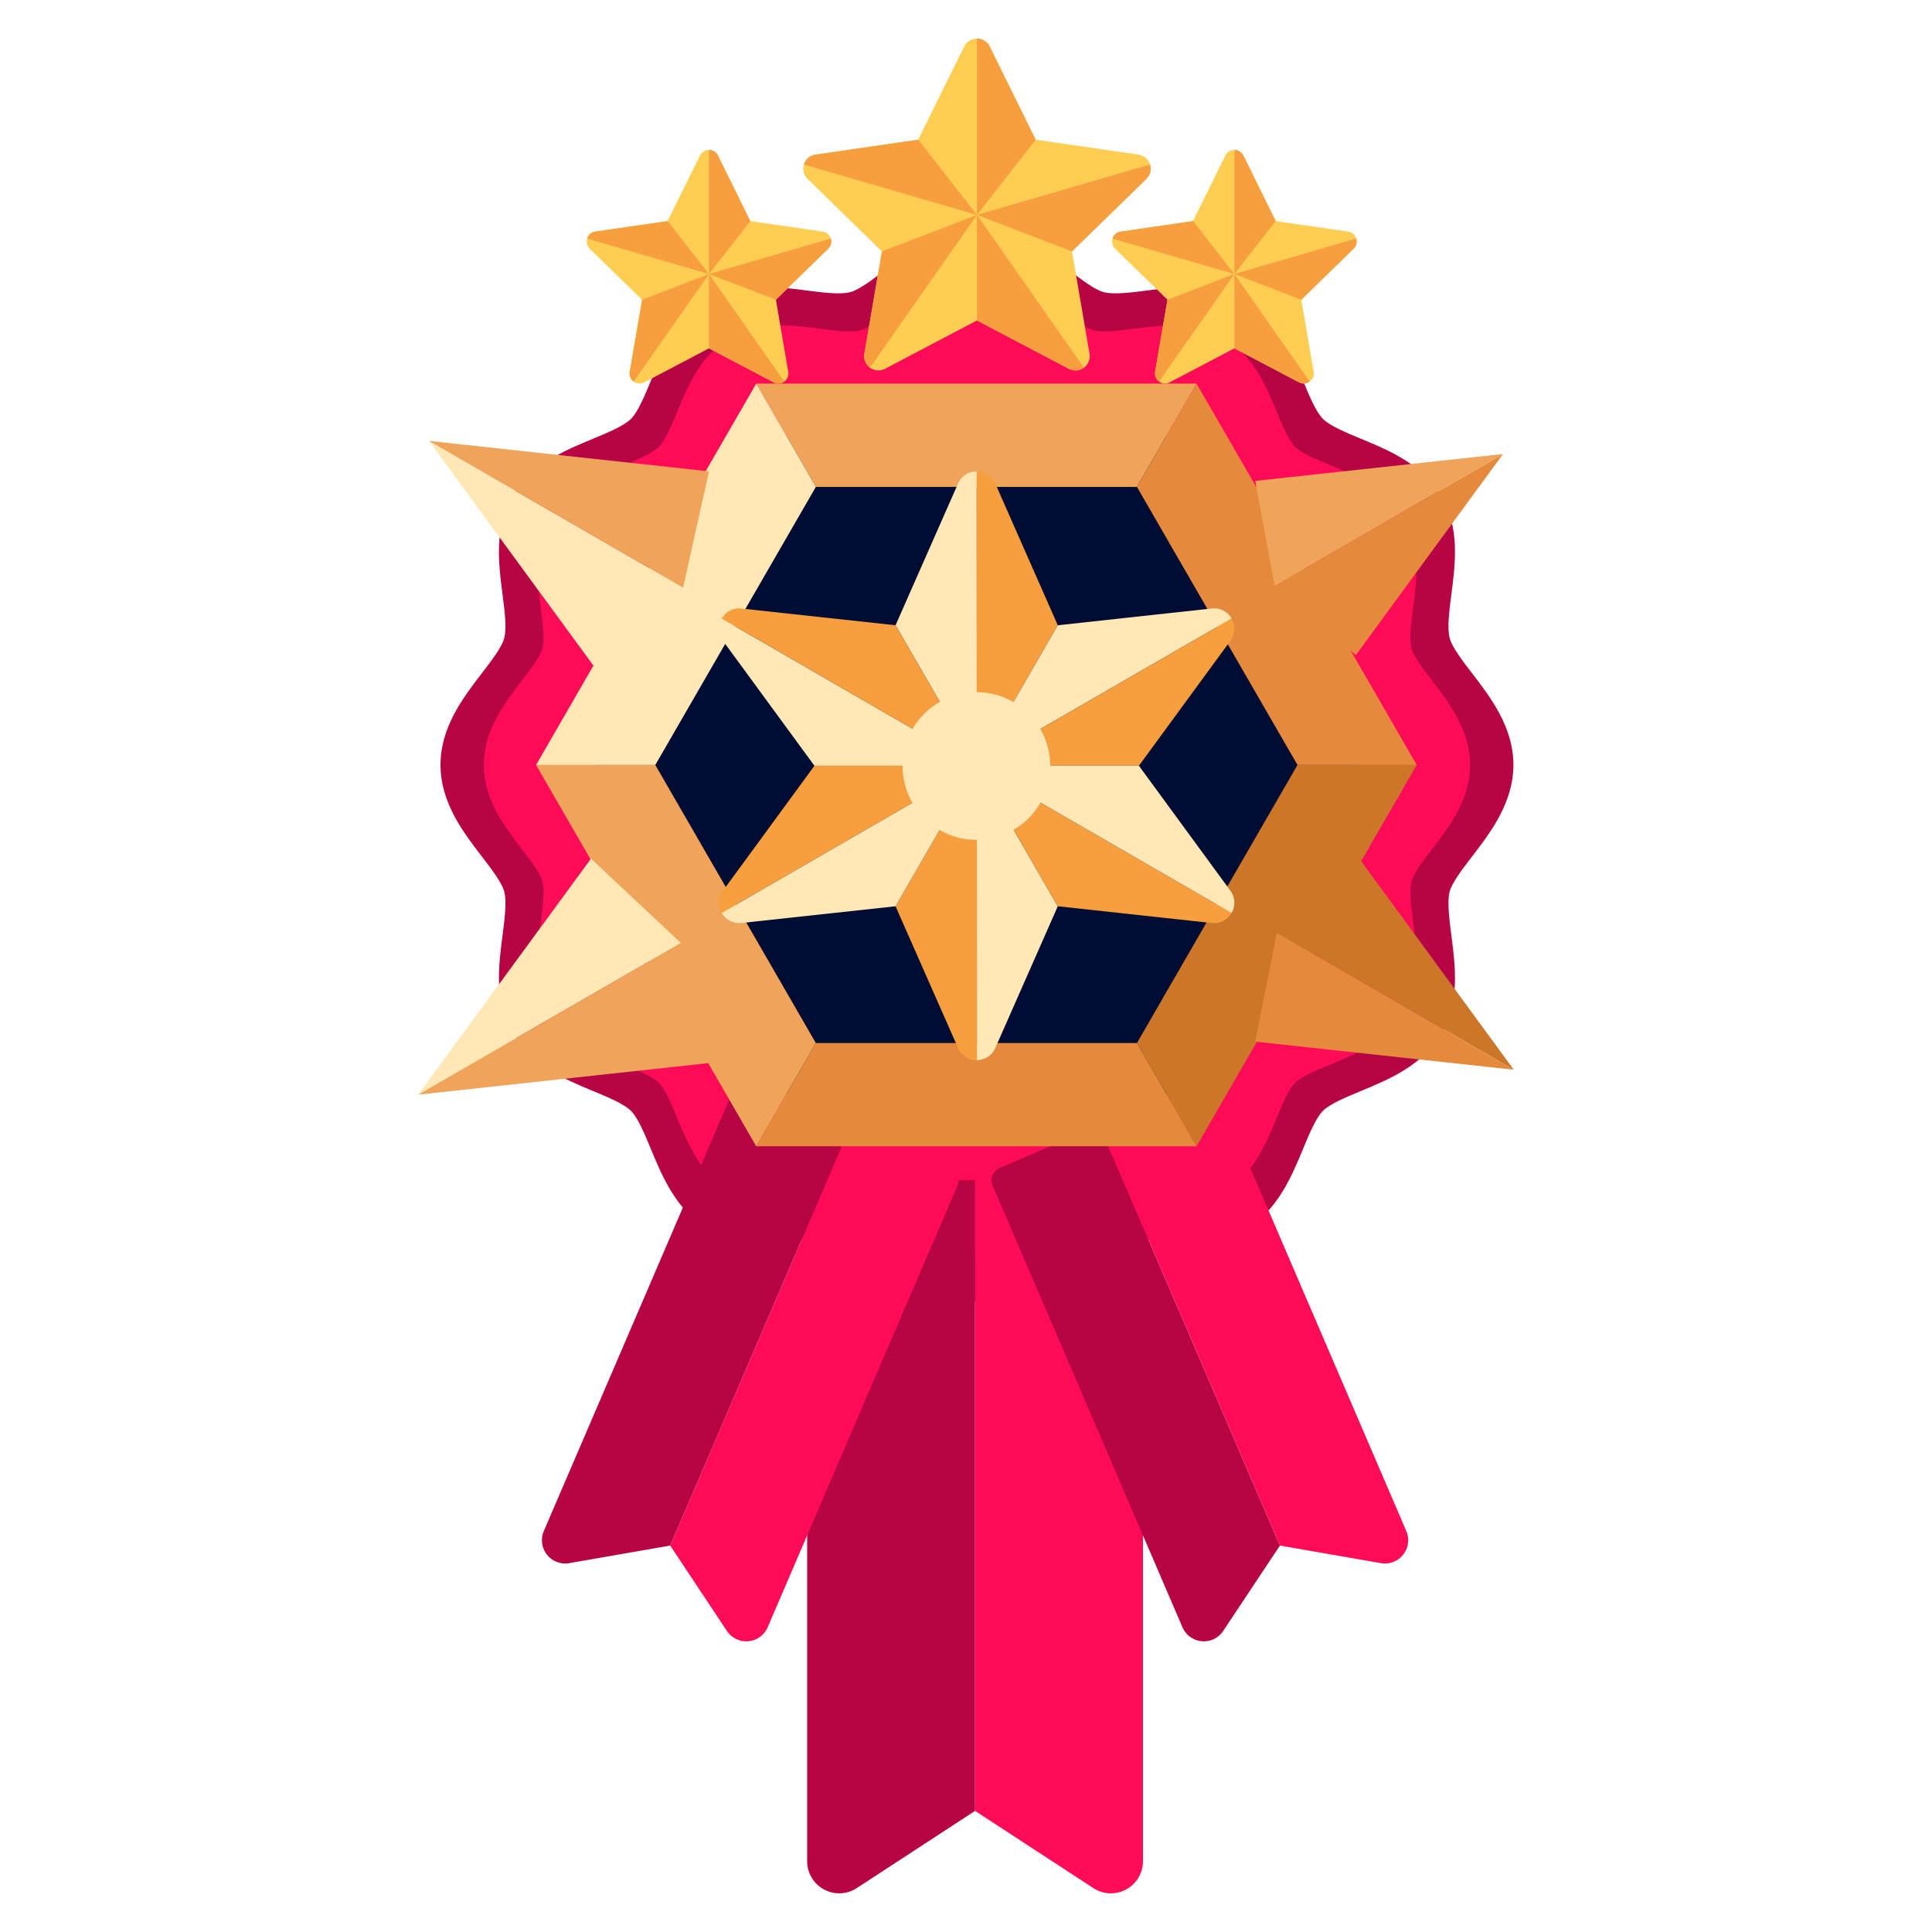 <svg xmlns="http://www.w3.org/2000/svg" width="500" height="500" data-name="Layer 1" viewBox="0 0 500 500" id="3-star-medal"><path fill="#b70445" d="M252.836,336.783c-9.783,0-17.49-5.92-23.684-10.676-3.321-2.55-6.755-5.188-9.099-5.815-2.599-.696-7.056-.12-11.366.438-8.011,1.034-17.091,2.208-25.294-2.538-8.305-4.805-11.988-13.696-14.949-20.84-1.64-3.957-3.335-8.049-5.152-9.865-1.817-1.818-5.909-3.513-9.865-5.152-7.143-2.96-16.034-6.644-20.838-14.947-4.745-8.203-3.573-17.282-2.537-25.294.557-4.31,1.133-8.767.439-11.364-.626-2.344-3.264-5.778-5.814-9.098-4.757-6.194-10.677-13.9-10.677-23.684s5.919-17.49,10.676-23.684c2.551-3.321,5.188-6.755,5.815-9.099.695-2.598.119-7.055-.438-11.364-1.035-8.012-2.209-17.092,2.538-25.295,4.804-8.304,13.696-11.988,20.84-14.948,3.957-1.64,8.048-3.336,9.865-5.152s3.512-5.909,5.152-9.864c2.96-7.143,6.644-16.034,14.949-20.838,8.203-4.747,17.283-3.573,25.294-2.537,4.31.556,8.767,1.132,11.364.439,2.343-.626,5.777-3.264,9.098-5.815,6.193-4.758,13.9-10.678,23.683-10.678s17.49,5.919,23.684,10.676c3.321,2.55,6.755,5.188,9.099,5.815,2.597.696,7.054.118,11.365-.438,8.011-1.034,17.092-2.208,25.294,2.538,8.304,4.805,11.988,13.695,14.949,20.84,1.64,3.957,3.335,8.049,5.152,9.865s5.909,3.513,9.865,5.152c7.143,2.96,16.034,6.644,20.838,14.947,4.746,8.203,3.573,17.282,2.538,25.294-.557,4.31-1.133,8.767-.439,11.364.626,2.344,3.264,5.778,5.815,9.098,4.756,6.194,10.675,13.901,10.675,23.684s-5.919,17.49-10.676,23.684c-2.551,3.321-5.188,6.755-5.815,9.099-.695,2.598-.119,7.055.438,11.364,1.035,8.012,2.208,17.092-2.538,25.295-4.804,8.304-13.695,11.988-20.84,14.948-3.956,1.64-8.048,3.336-9.866,5.152s-3.512,5.909-5.152,9.864c-2.96,7.143-6.644,16.034-14.949,20.838-8.203,4.746-17.283,3.573-25.294,2.538-4.31-.556-8.767-1.132-11.364-.439-2.343.626-5.777,3.264-9.098,5.815-6.191,4.757-13.899,10.677-23.682,10.677Z"></path><path fill="#ff0b57" d="M252.836,325.572c-8.993,0-16.078-5.442-21.771-9.814-3.053-2.344-6.21-4.769-8.364-5.345-2.389-.639-6.487-.11-10.448.403-7.364.951-15.711,2.03-23.251-2.333-7.634-4.417-11.02-12.59-13.742-19.157-1.507-3.638-3.066-7.399-4.736-9.069s-5.431-3.229-9.069-4.736c-6.566-2.721-14.739-6.108-19.155-13.74-4.362-7.54-3.284-15.887-2.332-23.251.512-3.962,1.041-8.059.403-10.447-.576-2.155-3-5.311-5.345-8.364-4.373-5.694-9.815-12.778-9.815-21.771s5.441-16.078,9.814-21.771c2.345-3.053,4.769-6.21,5.345-8.364.639-2.388.109-6.485-.403-10.447-.952-7.365-2.03-15.711,2.333-23.252,4.416-7.633,12.59-11.02,19.157-13.741,3.637-1.507,7.398-3.066,9.069-4.736s3.229-5.432,4.736-9.068c2.721-6.566,6.108-14.74,13.742-19.155,7.541-4.363,15.887-3.285,23.251-2.332,3.962.511,8.059,1.041,10.447.403,2.154-.576,5.311-3,8.363-5.345,5.693-4.374,12.777-9.815,21.771-9.815s16.078,5.441,21.771,9.814c3.053,2.344,6.21,4.769,8.364,5.345,2.388.639,6.485.109,10.447-.403,7.364-.95,15.711-2.03,23.252,2.333,7.634,4.417,11.02,12.59,13.742,19.157,1.507,3.638,3.066,7.399,4.736,9.069s5.432,3.229,9.069,4.736c6.566,2.721,14.739,6.108,19.155,13.74,4.363,7.54,3.284,15.887,2.333,23.251-.512,3.962-1.041,8.059-.403,10.447.576,2.155,3,5.311,5.345,8.364,4.372,5.694,9.813,12.778,9.813,21.771s-5.441,16.078-9.814,21.771c-2.345,3.053-4.769,6.21-5.346,8.364-.639,2.388-.109,6.485.403,10.447.952,7.365,2.03,15.711-2.333,23.252-4.416,7.633-12.59,11.02-19.157,13.741-3.637,1.507-7.398,3.066-9.069,4.736s-3.228,5.432-4.736,9.068c-2.721,6.566-6.108,14.74-13.742,19.155-7.54,4.363-15.888,3.285-23.251,2.333-3.962-.511-8.059-1.041-10.447-.403-2.154.576-5.31,3-8.363,5.345-5.691,4.373-12.776,9.815-21.769,9.815Z"></path><path fill="#ff0b57" d="M291.043,305.434H252.346v163.22L282.96,488.636a8.303,8.303,0,0,0,12.841-6.953V310.192A4.758,4.758,0,0,0,291.043,305.434Z"></path><path fill="#b70445" d="M252.346 305.434H213.648a4.758 4.758 0 00-4.758 4.758V481.683a8.303 8.303 0 0012.841 6.953l30.614-19.982h0v-163.22zM258.687 302.276l25.796-11.088 46.766 108.804-14.682 22.092a6.024 6.024 0 01-10.552-.956L256.878 306.811A3.452 3.452 0 01258.687 302.276z"></path><path fill="#ff0b57" d="M284.483 291.188l25.796-11.088a3.452 3.452 0 014.535 1.808L363.95 396.227a6.025 6.025 0 01-6.568 8.314l-26.133-4.549h0L284.483 291.188zM246.005 302.276l-25.796-11.088L173.442 399.992l14.682 22.092a6.024 6.024 0 0010.552-.956l49.136-114.318A3.452 3.452 0 00246.005 302.276z"></path><path fill="#b70445" d="M220.208,291.188l-25.796-11.088a3.452,3.452,0,0,0-4.535,1.808L140.741,396.227a6.025,6.025,0,0,0,6.568,8.314l26.133-4.549h0l46.766-108.804Z"></path><polygon fill="#000c33" points="301.951 112.646 203.426 112.646 154.163 197.971 203.426 283.296 301.951 283.296 351.213 197.971 301.951 112.646"></polygon><polygon fill="none" points="211.14 126.008 169.592 197.971 211.14 269.934 294.236 269.934 335.784 197.971 294.236 126.008 211.14 126.008"></polygon><polygon fill="#efa459" points="294.236 126.008 309.665 99.284 195.711 99.284 211.14 126.008 294.236 126.008"></polygon><polygon fill="#e5893c" points="335.784 197.971 366.642 197.971 309.665 99.284 294.236 126.008 335.784 197.971"></polygon><polygon fill="#cc7629" points="335.784 197.971 294.236 269.934 309.665 296.658 366.642 197.971 335.784 197.971"></polygon><polygon fill="#e5893c" points="211.14 269.934 195.711 296.658 309.665 296.658 294.236 269.934 211.14 269.934"></polygon><polygon fill="#efa459" points="169.592 197.971 138.735 197.971 195.711 296.658 211.14 269.934 169.592 197.971"></polygon><polygon fill="#ffe8b6" points="211.14 126.008 195.711 99.284 138.735 197.971 169.592 197.971 211.14 126.008"></polygon><circle cx="252.371" cy="197.948" r="59.091" fill="#000c33"></circle><path fill="#f79f3e" d="M210.774,198.178,187.1,230.518a5.201,5.201,0,0,0-.312,5.75l65.973-38.09Z"></path><path fill="#ffe8b6" d="M186.788,160.089a5.201,5.201,0,0,0,.312,5.75l23.674,32.339h41.987Z"></path><path fill="#ffe8b6" d="M252.798,198.115l-.033-76.116a5.2,5.2,0,0,0-4.827,3.145l-16.17,36.672,20.994,36.362Z"></path><polygon fill="#ffe8b6" points="252.761 198.178 252.798 198.157 252.798 198.115 252.761 198.178"></polygon><path fill="#f79f3e" d="M231.768,161.816l-39.844-4.333a5.201,5.201,0,0,0-5.136,2.605l65.973,38.089Z"></path><polygon fill="#ffe8b6" points="252.798 198.178 252.798 198.157 252.761 198.178 252.798 198.178"></polygon><polygon fill="#ffe8b6" points="252.798 198.199 252.798 198.178 252.761 198.178 252.798 198.199"></polygon><polygon fill="#ffe8b6" points="252.798 198.241 252.798 198.199 252.761 198.178 252.798 198.241"></polygon><path fill="#f79f3e" d="M252.761,198.178,231.768,234.54l16.17,36.672a5.199,5.199,0,0,0,4.893,3.14l-.033-76.112Z"></path><path fill="#ffe8b6" d="M186.788 236.268a5.201 5.201 0 005.136 2.605l39.844-4.333 20.994-36.362zM252.831 274.353a5.195 5.195 0 004.755-3.14l16.17-36.672-20.957-36.299z"></path><path fill="#f79f3e" d="M252.798 198.241l20.957 36.299 39.844 4.333a5.2 5.2 0 005.135-2.605L252.798 198.199zM273.755 161.816l-16.17-36.672a5.2 5.2 0 00-4.82-3.145l.033 76.116z"></path><path fill="#ffe8b6" d="M252.798,198.157l65.936-38.068a5.2,5.2,0,0,0-5.136-2.605l-39.844,4.332-20.957,36.299Z"></path><path fill="#f79f3e" d="M252.798,198.157l0,.021h41.951l23.674-32.339a5.2,5.2,0,0,0,.312-5.75Z"></path><path fill="#ffe8b6" d="M252.798,198.199l65.937,38.069a5.201,5.201,0,0,0-.312-5.75l-23.674-32.34H252.798Z"></path><circle cx="252.694" cy="198.241" r="19.108" fill="#ffe8b6"></circle><polygon fill="#ffe8b6" points="108.232 283.296 176.214 244.047 152.945 222.217 108.232 283.296"></polygon><polygon fill="#efa459" points="183.485 275.113 176.214 244.047 108.232 283.296 183.485 275.113"></polygon><polygon fill="#e5893c" points="350.882 169.544 388.989 117.489 388.989 117.489 329.869 151.622 350.882 169.544"></polygon><polygon fill="#efa459" points="329.869 151.622 388.989 117.489 324.854 124.463 329.869 151.622"></polygon><polygon fill="#ffe8b6" points="154.073 172.928 176.778 152.075 111.011 114.105 154.073 172.928"></polygon><polygon fill="#efa459" points="111.011 114.105 176.778 152.075 183.485 121.986 111.011 114.105"></polygon><polygon fill="#cc7629" points="352.01 222.534 330.433 241.434 391.768 276.846 352.01 222.534"></polygon><polygon fill="#e5893c" points="391.768 276.846 330.433 241.434 324.854 269.569 391.768 276.846"></polygon><path fill="#ffcd52" d="M256.144,12.056l11.892,24.095,26.591,3.864a3.689,3.689,0,0,1,2.045,6.293L277.43,65.064l4.542,26.483a3.689,3.689,0,0,1-5.353,3.889L252.836,82.932,229.053,95.436a3.689,3.689,0,0,1-5.353-3.889l4.542-26.483L209.001,46.308a3.689,3.689,0,0,1,2.045-6.293l26.591-3.864,11.892-24.095A3.689,3.689,0,0,1,256.144,12.056Z"></path><path fill="#f79f3e" d="M268.036,36.152,256.144,12.056A3.646,3.646,0,0,0,252.836,10V55.619Z"></path><path fill="#f79f3e" d="M277.43 65.064l19.241-18.756a3.642 3.642 0 00.948-3.731L252.836 55.618zM280.516 95.147l-27.68-39.528V82.932L276.62 95.436A3.646 3.646 0 00280.516 95.147z"></path><path fill="#f79f3e" d="M252.836 55.618l-24.594 9.445L223.7 91.547a3.645 3.645 0 001.456 3.6zM208.053 42.577L252.836 55.618l-15.2-19.467-26.591 3.864a3.646 3.646 0 00-2.993 2.561z"></path><path fill="#ffcd52" d="M185.813,40.253l8.372,16.963,18.72,2.72a2.597,2.597,0,0,1,1.439,4.43L200.798,77.569l3.198,18.644a2.597,2.597,0,0,1-3.768,2.738l-16.744-8.803-16.743,8.803a2.597,2.597,0,0,1-3.768-2.738l3.198-18.644L152.625,64.366a2.597,2.597,0,0,1,1.439-4.43l18.72-2.72,8.372-16.963A2.597,2.597,0,0,1,185.813,40.253Z"></path><path fill="#f79f3e" d="M194.185,57.216l-8.372-16.963a2.567,2.567,0,0,0-2.329-1.448V70.92Z"></path><path fill="#f79f3e" d="M200.798 77.569L214.344 64.365a2.565 2.565 0 00.667-2.627L183.484 70.92zM202.971 98.747L183.484 70.92V90.149l16.743 8.803A2.567 2.567 0 00202.971 98.747zM183.484 70.92l-17.314 6.649-3.197 18.644a2.566 2.566 0 001.025 2.534zM151.957 61.739l31.527 9.181L172.784 57.216l-18.72 2.72a2.567 2.567 0 00-2.107 1.803z"></path><path fill="#ffcd52" d="M321.783,40.253l8.372,16.963,18.72,2.72a2.597,2.597,0,0,1,1.44,4.43L336.768,77.569l3.198,18.644a2.597,2.597,0,0,1-3.768,2.738l-16.744-8.803-16.743,8.803a2.597,2.597,0,0,1-3.768-2.738l3.198-18.644L288.594,64.366a2.597,2.597,0,0,1,1.439-4.43l18.72-2.72,8.372-16.963A2.597,2.597,0,0,1,321.783,40.253Z"></path><path fill="#f79f3e" d="M330.154,57.216l-8.372-16.963a2.567,2.567,0,0,0-2.329-1.448V70.92Z"></path><path fill="#f79f3e" d="M336.768 77.569l13.546-13.204a2.564 2.564 0 00.667-2.627L319.454 70.92zM338.94 98.747L319.454 70.92V90.149l16.743 8.803A2.567 2.567 0 00338.94 98.747zM319.454 70.92L302.14 77.569l-3.198 18.644a2.567 2.567 0 001.025 2.534zM287.927 61.739l31.527 9.181-10.7-13.704-18.72 2.72a2.567 2.567 0 00-2.107 1.803z"></path></svg>